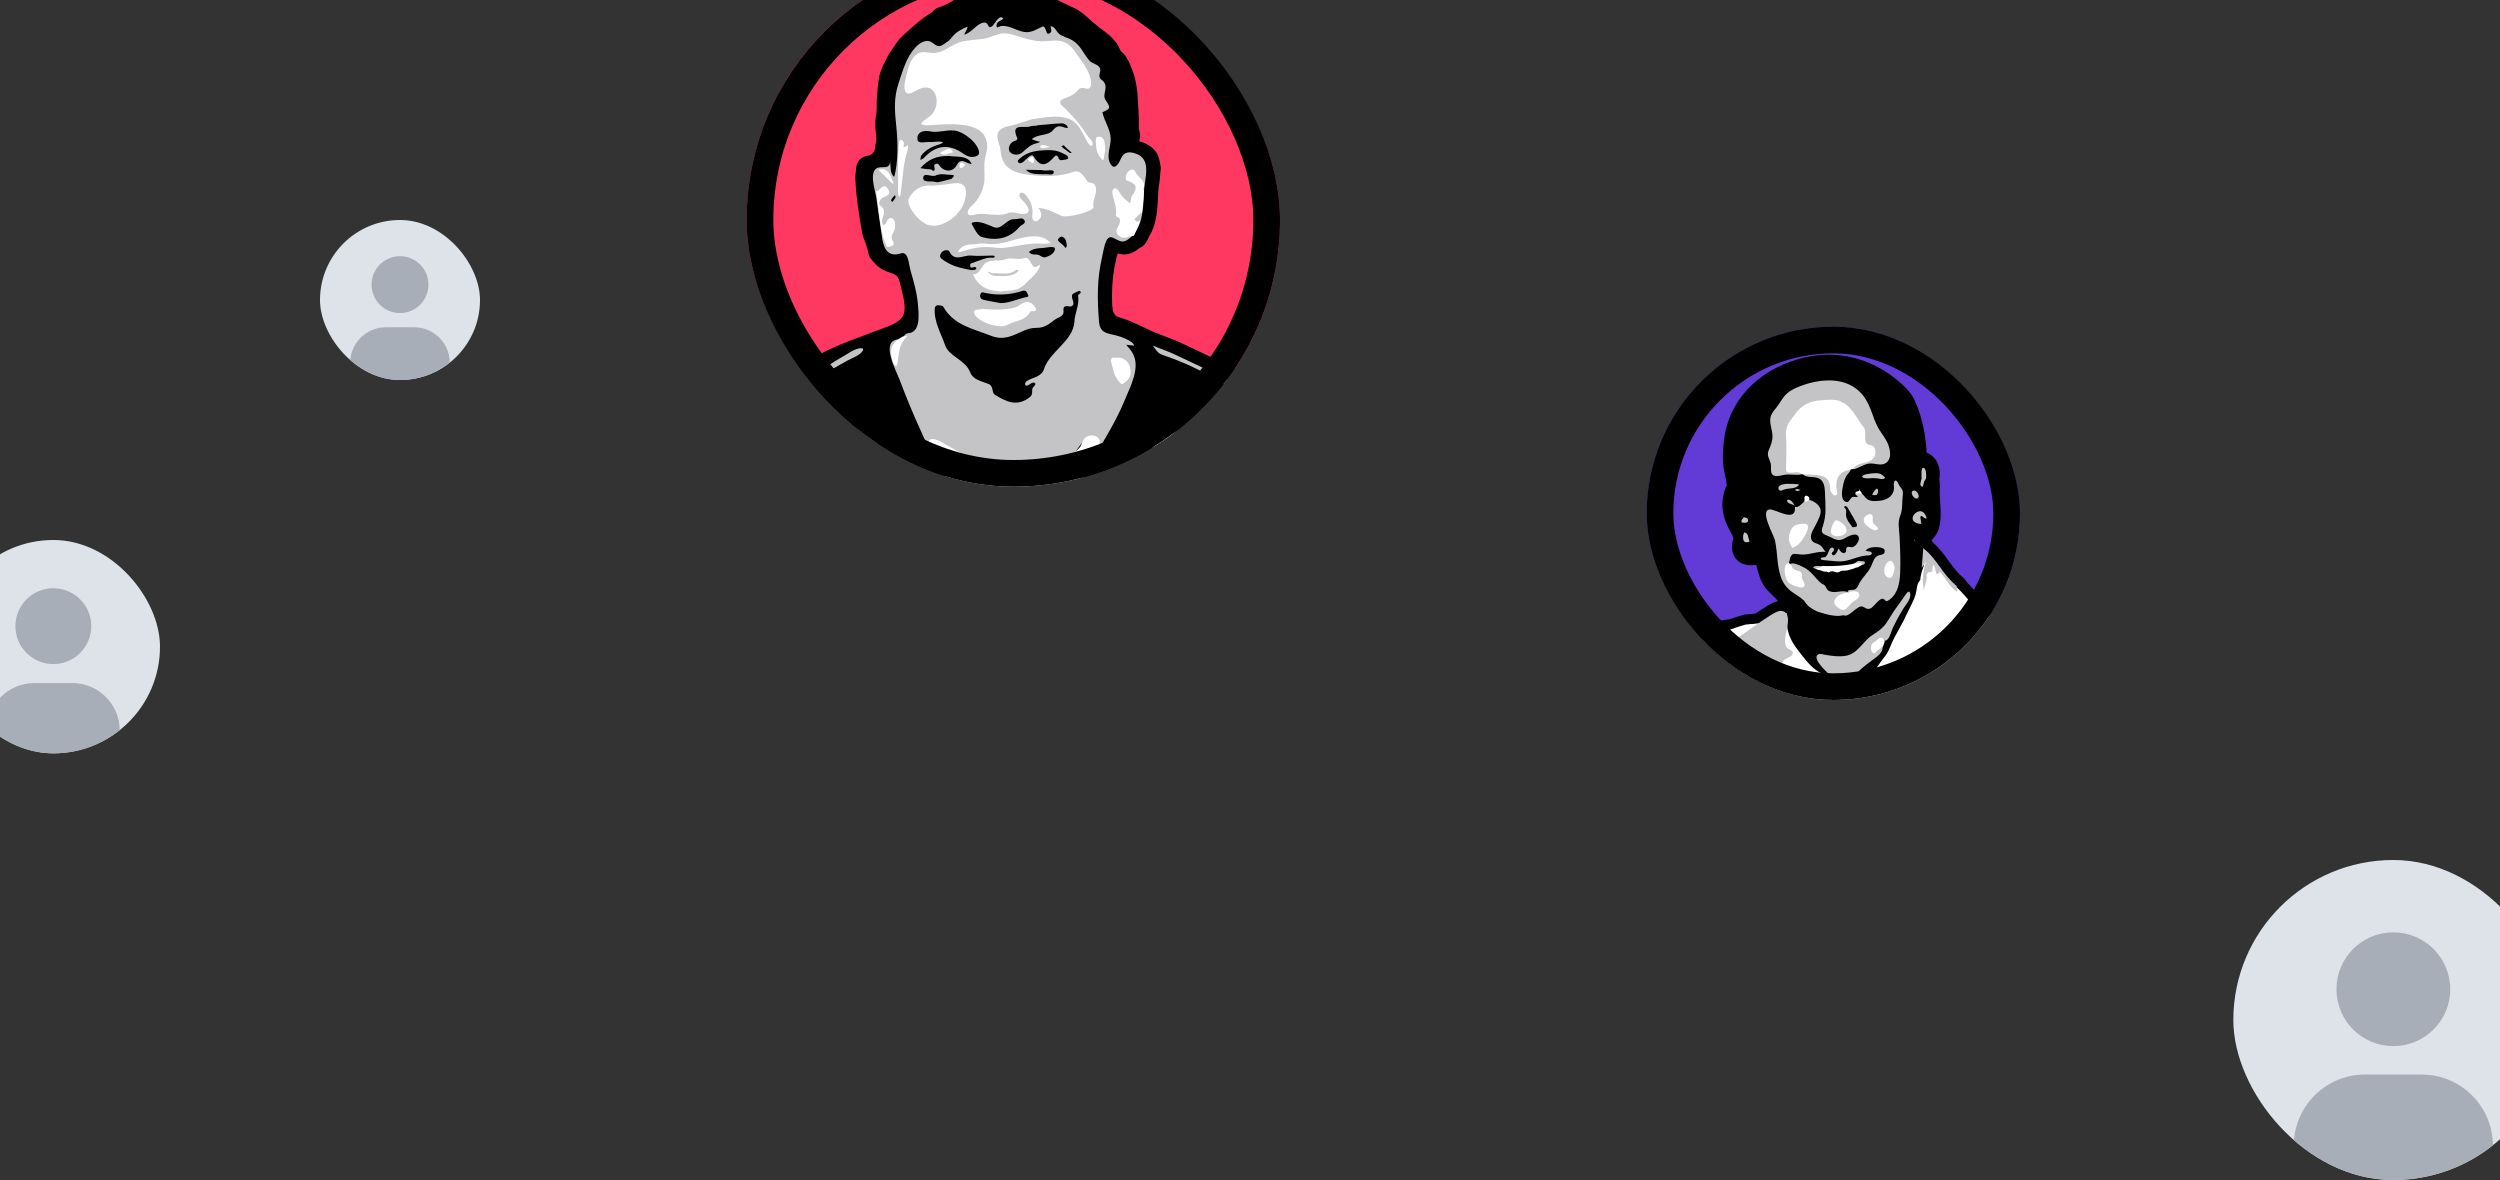 <svg width="375" height="177" viewBox="0 0 375 177" fill="none" xmlns="http://www.w3.org/2000/svg">
<rect x="0" y="0" width="375" height="177" fill="#333333" stroke="none"/>
<g clip-path="url(#clip0_6035_296170)">
<path d="M247 77C247 61.536 259.536 49 275 49C290.464 49 303 61.536 303 77C303 92.464 290.464 105 275 105C259.536 105 247 92.464 247 77Z" fill="#623AD6"/>
<path d="M283.992 115.64C281.548 115.62 279.093 115.427 276.718 115.238L276.468 115.218C273.146 114.956 270.406 114.637 267.845 114.216C266.642 114.019 265.444 113.789 264.252 113.527L264.187 113.512C261.466 112.802 258.821 111.826 256.289 110.6L256.183 110.543C254.692 109.656 253.282 108.641 251.968 107.508L251.884 107.431C250.484 106.028 249.172 104.529 247.903 103.081L247.867 103.039L247.723 102.877L247.612 102.747L247.421 101.008C247.625 100.637 247.812 100.308 247.999 100C248.207 99.644 248.433 99.3 248.677 98.968C249.686 97.555 251.097 96.479 252.727 95.88C252.988 95.705 253.225 95.548 253.462 95.403C253.626 95.303 253.796 95.204 253.972 95.106C255.328 93.329 258.826 92.943 259.473 92.884C260.162 92.632 260.851 92.41 261.528 92.225L261.73 92.183C262.113 92.134 262.498 92.099 262.884 92.078C263.029 92.058 263.181 92.039 263.344 92.022C263.858 91.665 264.38 91.322 264.912 90.992L264.966 90.96C265.368 90.71 265.985 90.329 266.7 90.176C266.46 89.877 266.196 89.597 265.91 89.341C265.686 89.126 265.456 88.906 265.228 88.659L265.057 88.435C265.079 88.472 265.106 88.508 265.134 88.541L265.097 88.503C265.049 88.454 264.981 88.387 264.909 88.303L264.872 88.258C264.145 87.335 263.855 86.298 263.6 85.374V85.358C263.575 85.27 263.551 85.166 263.523 85.052C263.504 84.975 263.476 84.862 263.446 84.749C263.209 84.776 262.969 84.79 262.73 84.792C262.36 84.796 261.992 84.745 261.637 84.642C261.313 84.549 261.012 84.391 260.75 84.179C260.489 83.967 260.273 83.705 260.114 83.408C259.736 82.698 259.686 81.802 259.974 80.885C260.055 80.623 259.776 80.123 259.506 79.636C259.412 79.466 259.315 79.29 259.222 79.106C258.193 77.078 258.077 75.044 258.877 73.059L259.025 72.841C258.971 72.326 258.883 71.813 258.764 71.307C258.725 71.122 258.683 70.93 258.642 70.729C258.311 69.085 258.436 67.421 258.602 66.009C259.288 60.207 263.492 55.653 269.849 53.83C271.284 53.416 272.77 53.204 274.263 53.2C277.569 53.2 280.807 54.266 283.632 56.283C284.186 56.678 284.716 57.105 285.219 57.562C285.944 58.225 286.683 58.977 287.161 59.995C287.954 61.684 288.484 63.548 288.782 65.696C288.831 66.047 288.873 66.412 288.912 66.782C288.966 67.129 288.988 67.478 288.979 67.828V67.888C289.358 68.033 289.704 68.255 289.994 68.541C290.284 68.826 290.512 69.168 290.663 69.546C290.828 69.945 290.927 70.369 290.956 70.8C290.981 71.15 290.965 71.5 290.908 71.847C290.916 72.021 290.93 72.208 290.945 72.403C290.957 72.547 290.967 72.692 290.977 72.836V73.061C290.934 73.794 290.95 74.529 291.023 75.259C291.112 76.47 291.211 77.844 290.83 79.285L290.779 79.447C290.616 79.871 290.39 80.268 290.108 80.623C289.991 80.77 289.865 80.908 289.729 81.036C289.825 81.161 289.913 81.292 289.99 81.429C290.95 82.27 291.662 83.25 292.351 84.2C293.041 85.15 293.668 85.999 294.477 86.645C294.689 86.814 294.856 87.032 294.966 87.28C295.088 87.403 295.203 87.521 295.313 87.636C295.819 88.157 296.298 88.703 296.749 89.272C296.881 89.436 297.011 89.603 297.129 89.77C298.028 90.623 299.247 91.032 300.435 91.347C300.678 91.411 300.944 91.477 301.294 91.559C301.547 91.613 301.806 91.672 302.063 91.732C303.264 91.756 304.438 92.103 305.46 92.736C307.929 93.636 310.005 94.808 311.799 96.315C312.025 96.477 312.242 96.638 312.452 96.796C312.692 96.983 312.923 97.171 313.139 97.356L313.227 97.439C313.478 97.691 313.731 97.962 313.98 98.245L314.068 100.149C313.78 100.545 313.49 100.94 313.198 101.334L312.918 101.712C311.474 103.672 309.979 105.688 308.346 107.571L308.25 107.672C307.331 108.546 306.343 109.345 305.295 110.06L305.165 110.137C302.794 111.453 300.146 112.55 296.832 113.589L296.776 113.606C292.628 114.749 288.368 115.431 284.071 115.639L283.992 115.64Z" fill="black"/>
<path d="M248.911 102.032C250.197 103.5 251.482 104.97 252.859 106.351C254.104 107.425 255.442 108.387 256.855 109.226C259.299 110.407 261.852 111.347 264.477 112.034C265.64 112.289 266.81 112.513 267.988 112.706C270.802 113.168 273.643 113.468 276.479 113.693C278.945 113.889 281.422 114.091 283.898 114.111C288.086 113.911 292.239 113.248 296.281 112.134C299.054 111.264 301.789 110.214 304.331 108.804C305.31 108.136 306.232 107.389 307.089 106.57C308.787 104.61 310.334 102.499 311.87 100.428L312.733 99.252C312.51 98.998 312.28 98.751 312.041 98.511C311.629 98.161 311.202 97.829 310.76 97.518C307.938 95.132 304.489 93.813 300.857 93.046C300.55 92.973 300.245 92.899 299.942 92.818C298.429 92.418 296.984 91.886 295.868 90.77C295.735 90.58 295.596 90.395 295.451 90.214C295.03 89.685 294.584 89.177 294.112 88.692C293.908 88.48 293.7 88.271 293.491 88.065C291.001 85.496 288.465 82.959 286.424 79.98C286.325 79.767 286.235 79.549 286.156 79.327C285.771 78.23 285.671 77.105 285.691 75.93C285.713 74.551 286.083 73.213 286.159 71.837C286.059 70.661 285.76 69.485 285.435 68.343C285.047 67.031 284.623 65.73 284.163 64.442C283.651 63.035 283.068 61.612 282.726 60.145C281.419 59.987 280.112 59.818 278.816 59.578C277.844 59.397 276.869 59.206 275.89 59.037L275.826 59.089L274.876 59.675C273.195 60.268 271.552 60.963 269.842 61.478C268.645 61.839 267.437 62.212 266.185 62.36C265.099 62.491 263.931 62.55 262.854 62.309L262.786 62.298C262.618 62.761 262.469 63.23 262.336 63.706C262.064 65.028 261.925 66.373 261.922 67.723C262.039 69.77 262.381 71.798 262.943 73.77C263.851 76.645 265.092 79.403 266.641 81.99C267.64 83.559 268.734 85.065 269.918 86.499C270.064 86.674 270.195 86.859 270.31 87.055C270.421 87.242 270.514 87.438 270.591 87.641C271.645 91.373 266.574 92.589 263.962 93.48C263.615 93.507 263.275 93.54 262.948 93.591C262.568 93.611 262.203 93.638 261.842 93.686C260.82 93.97 259.816 94.317 258.838 94.725C258.51 94.862 258.184 95.005 257.855 95.149C256.552 95.474 255.306 95.996 254.16 96.696C253.878 96.869 253.601 97.053 253.33 97.241C251.908 97.725 250.673 98.643 249.802 99.866C249.588 100.158 249.39 100.46 249.208 100.772C249.016 101.092 248.832 101.414 248.654 101.739L248.912 102.032H248.911Z" fill="white"/>
<path d="M289.281 71.716C289.336 71.451 289.354 71.179 289.337 70.909C289.319 70.642 289.259 70.38 289.158 70.132C289.067 69.885 288.909 69.669 288.701 69.507C288.493 69.345 288.244 69.245 287.982 69.218C287.604 69.058 287.303 68.857 287.356 68.253C287.337 67.828 287.375 67.363 287.297 66.991C287.263 66.626 287.221 66.262 287.167 65.9C286.916 64.086 286.463 62.311 285.676 60.635C285.311 59.858 284.715 59.254 284.087 58.675C283.63 58.26 283.149 57.871 282.647 57.512C278.942 54.871 274.527 54.034 270.152 55.29C264.896 56.797 260.657 60.586 259.996 66.185C259.831 67.586 259.735 69.029 260.017 70.424C260.226 71.459 260.443 72.237 260.455 73.307C260.374 73.425 260.279 73.531 260.173 73.625C259.51 75.268 259.666 76.843 260.463 78.414C260.927 79.329 261.639 80.271 261.31 81.337C261.087 82.046 261.14 82.936 261.962 83.182C262.558 83.359 263.213 83.213 263.818 83.163C264.614 83.099 264.803 84.398 264.955 84.946C265.187 85.775 265.42 86.625 265.963 87.312C266.064 87.411 266.159 87.518 266.245 87.631C267.089 88.546 268.218 89.264 268.398 90.656C268.497 90.758 268.591 90.865 268.678 90.978L268.173 91.667C268.006 91.863 268.016 92.102 268.004 92.339C267.948 93.498 268.09 94.691 268.577 95.747C269.012 96.695 269.677 97.511 270.314 98.328C271.126 99.364 272 100.428 273.22 100.995C273.706 101.221 274.24 101.299 274.679 101.622C275.309 102.088 275.913 102.72 276.256 103.431C276.486 103.911 276.661 104.75 277.3 104.84C278.214 104.97 279.236 103.424 279.703 102.818C280.322 102.015 280.818 101.127 281.401 100.295C281.821 99.687 282.239 99.075 282.707 98.506C283.177 97.936 283.456 97.207 283.743 96.519C283.802 96.377 283.864 96.239 283.929 96.101C284.191 95.538 284.5 95.005 284.807 94.458C285.326 93.531 285.81 92.584 286.257 91.619C286.63 90.827 287.075 90.062 287.331 89.221C287.529 88.568 287.462 87.622 287.963 87.112C288.094 86.982 288.039 86.801 288.069 86.642C288.146 86.142 288.278 85.653 288.461 85.182C288.653 84.806 288.602 84.398 288.618 84.006C288.629 83.706 288.542 83.389 288.691 83.111C288.976 82.15 287.962 81.441 287.254 81.136C287.05 81.035 287.151 80.629 287.151 80.629C287.912 80.477 288.445 80.134 288.815 79.671C289.001 79.436 289.149 79.175 289.255 78.895C289.788 76.877 289.18 74.949 289.356 72.927C289.33 72.517 289.285 72.117 289.28 71.716H289.281Z" fill="black"/>
<path d="M267.78 91.845C268.353 92.318 268.194 93.357 268.107 93.996C267.976 94.932 267.497 96.079 267.938 96.992C268.199 97.532 269.176 97.468 268.844 98.177C268.627 98.64 267.799 98.713 267.498 99.135C267.25 99.482 267.279 99.926 267.077 100.284C267.043 100.345 266.487 101.022 266.443 100.848C266.405 100.753 266.377 100.653 266.362 100.551C266.387 101.074 266.21 103.082 265.397 103.041C264.908 103.017 264.635 102.083 264.504 101.734C264.038 100.429 263.718 99.076 263.549 97.7C262.653 97.76 262.574 99.067 262.444 99.736C262.233 100.89 262.084 102.068 261.707 103.183C261.329 104.298 260.642 105.342 260.424 106.528C260.308 107.166 260.462 108.348 259.662 108.571C259.662 108.571 259.866 105.654 259.889 105.344C259.987 103.958 260.11 102.555 260.747 101.292C261.008 100.777 261.97 99.294 260.992 98.931C260.181 98.629 260.062 99.809 259.556 100.107C258.623 100.662 259.224 99.149 259.556 98.788C259.977 98.332 260.553 97.949 260.846 97.394C260.087 97.133 259.137 97.254 258.528 97.802C258.203 98.094 257.638 98.909 258.339 99.108C258.069 99.032 256.832 100.388 256.641 100.623C255.595 100.128 257.046 98.271 257.144 97.559C257.226 96.968 257.442 96.042 256.681 96.168C256.186 96.251 255.841 96.916 255.384 97.103C255.351 96.792 255.135 96.665 254.841 96.768C254.668 95.144 258.412 94.481 259.536 94.391C259.322 94.811 258.403 95.642 258.668 96.165C258.999 96.818 260.071 96.023 260.436 95.792C262.188 94.676 263.833 93.371 265.591 92.282C266.122 91.954 267.001 91.383 267.638 91.759C267.688 91.784 267.736 91.812 267.78 91.845ZM288.259 85.18C288.334 84.198 288.412 83.215 288.489 82.233C290.51 83.766 291.447 86.261 293.428 87.829C293.533 87.911 293.504 88.163 293.537 88.336C293.642 88.473 293.668 88.608 293.526 88.737C292.38 87.962 291.818 86.713 290.979 85.732C290.757 86.124 290.499 86.227 290.406 85.901C290.275 85.496 290.303 85.043 290.003 84.711C289.947 84.84 289.906 84.977 289.882 85.114C289.84 85.861 289.847 85.827 289.316 85.815C289.206 85.815 288.97 86.191 288.997 86.36C289.116 87.114 288.637 87.724 288.588 88.667C288.327 87.192 288.357 85.962 288.894 84.271C288.476 84.868 288.368 85.024 288.259 85.18ZM292.039 108.458C292.833 107.161 293.092 105.679 293.925 104.42C294.394 103.709 294.521 102.782 294.918 102.012C295.382 101.11 296.009 100.294 296.494 99.399C296.794 98.846 296.982 98.223 297.179 97.623C297.247 97.412 297.247 97.197 297.509 97.129C297.049 99.688 295.714 101.964 294.702 104.307C294.076 105.744 293.396 107.162 292.784 108.607C292.739 108.713 292.49 108.777 292.336 108.774C292.252 108.777 292.167 108.606 292.039 108.458ZM301.134 99.982C301.253 98.792 301.978 97.915 302.639 96.997C303.144 96.297 303.577 95.549 304.067 94.839C304.275 94.54 303.212 94.39 304.076 94.106C302.777 93.854 301.555 93.618 300.332 93.379C301.855 93.085 303.362 93.236 304.65 94.082C305.084 94.366 304.989 95.373 304.673 95.824C303.795 97.078 302.498 98.01 301.809 99.436C301.694 99.674 301.371 99.811 301.146 99.992L301.134 99.982ZM300.33 101.821C300.106 102.851 299.604 103.756 299.11 104.678C298.616 105.601 298.285 106.578 297.868 107.527C297.791 107.648 297.696 107.756 297.587 107.848C297.558 107.747 297.482 107.634 297.506 107.549C297.797 106.454 297.93 105.27 298.456 104.299C298.938 103.415 299.211 102.264 300.317 101.809L300.33 101.821ZM288.906 77.789C288.817 77.803 288.645 77.705 288.464 77.548C287.752 76.937 288.197 78.364 288.212 78.593C287.7 78.575 287.014 78.391 286.906 77.906C286.797 77.419 287.265 76.859 287.8 76.711C288.362 76.557 288.689 76.982 288.871 77.372C289.007 77.652 288.996 77.775 288.906 77.789V77.789ZM288.86 71.862C288.806 71.964 288.729 72.031 288.642 72.204C288.511 72.466 288.556 72.799 288.358 73.022C287.795 72.838 288.175 72.184 288.236 71.809C288.281 71.529 288.057 70.047 288.538 70.177C288.951 70.29 288.941 71.292 288.923 71.599C288.921 71.69 288.9 71.78 288.86 71.862ZM277.555 70.487C277.555 70.759 277.082 71.164 276.974 71.356C276.742 71.778 276.576 72.232 276.483 72.704C276.345 73.365 276.004 74.779 276.773 75.224C277.229 75.485 277.382 75.093 277.591 74.791C277.917 74.323 278.32 74.704 278.725 74.454C278.522 74.324 278.086 74.186 278.464 73.909C278.746 73.706 279.191 73.956 279.397 74.15C279.737 74.474 279.887 74.846 280.357 75.025C280.802 75.194 281.295 75.178 281.76 75.135C282.614 75.054 283.509 74.787 283.922 73.959C284.141 73.519 284.101 73.142 284.072 72.677C284.055 72.402 284.168 71.868 284.52 72.18C284.725 72.362 284.764 72.662 284.927 72.876C285.274 73.334 285.512 73.606 285.422 74.221C285.277 75.235 285.439 76.364 285.039 77.327C284.616 78.347 284.882 79.475 284.936 80.553C285.023 82.341 285.106 84.203 285.02 86.013C284.952 87.443 284.672 89.042 283.438 89.942C283.308 90.039 283.125 90.174 282.947 90.148C282.719 90.117 282.686 89.887 282.49 89.824C281.878 89.644 281.082 91.122 280.479 91.301C279.988 91.448 279.792 91.127 279.372 90.986C278.509 90.694 277.051 93.198 276.297 92.042C275.953 91.519 276.94 91.027 277.219 90.7C277.55 90.308 278.442 89.875 278.604 89.393C278.832 88.718 277.442 88.992 277.112 88.716C277.323 88.37 277.834 88.548 278.158 88.436C278.593 88.286 278.708 87.839 278.91 87.472C279.394 86.592 280.189 85.918 280.634 85.016C280.973 84.328 281.077 83.448 281.941 83.264C282.299 83.189 282.691 83.174 282.711 82.684C282.728 82.292 282.371 82.194 282.047 82.13C281.406 82 280.237 82.006 279.826 82.627C280.04 82.701 280.898 82.644 280.756 83.08C280.668 83.353 280.103 83.314 279.884 83.335C278.546 83.458 277.342 84.215 275.988 84.213C275.246 84.213 274.497 84.095 273.758 84.039C273.522 84.021 272.801 83.956 273.234 83.659C273.372 83.563 273.603 83.641 273.758 83.566C273.926 83.461 274.057 83.306 274.133 83.123C274.264 82.876 274.416 82.194 274.76 82.143C275.059 82.1 275.16 82.411 275.062 82.618C274.984 82.78 274.621 82.904 274.827 83.174C275.219 83.689 275.703 82.458 275.806 82.26C275.925 82.599 276.477 83.267 276.835 82.833C276.999 82.633 276.835 82.29 277.03 82.113C277.263 81.903 277.651 82.145 277.914 82.071C278.356 81.951 278.96 81.103 278.829 80.634C278.568 79.739 277.289 80.407 276.83 80.682C275.905 81.242 275.393 80.999 274.5 80.533C273.819 80.175 273.007 80.165 273.343 79.166C273.659 78.29 273.822 77.366 273.822 76.434C273.822 75.535 273.783 74.636 273.738 73.738C273.7 72.954 273.569 72.062 272.748 71.726C272.033 71.432 271.064 71.726 270.457 71.175C271.229 70.367 273.593 71.07 274.246 71.76C274.8 72.348 274.435 73.023 274.769 73.65C275.102 74.278 275.34 73.684 275.357 73.29C275.378 72.778 275.253 72.264 275.283 71.755C275.321 71.047 275.959 70.956 276.477 70.64C276.689 70.509 277.384 70.009 277.536 70.396C277.549 70.424 277.556 70.456 277.555 70.487V70.487Z" fill="#C4C3C6"/>
<path d="M270.354 71.054C270.223 71.143 270.071 71.197 269.913 71.211C269.29 71.258 268.656 71.148 268.03 71.175C267.478 71.2 266.594 71.567 266.06 71.332C265.421 71.052 265.762 70.035 265.602 69.503C265.393 68.795 264.988 68.308 265.298 67.56C265.592 66.846 265.872 66.253 265.87 65.459C265.87 64.636 265.534 63.861 265.529 63.046C265.524 62.231 265.993 61.704 266.476 61.112C266.933 60.551 267.251 59.889 267.722 59.34C268.213 58.769 268.873 58.414 269.551 58.121C272.453 56.883 276.376 56.344 278.89 58.696C279.987 59.725 280.491 61.076 280.989 62.458C281.22 63.155 281.523 63.825 281.894 64.457C282.264 65.052 282.7 65.606 283.026 66.228C283.475 67.09 283.875 68.605 283.001 69.364C282.434 69.854 281.667 69.634 281.005 69.545C280.185 69.436 279.634 69.722 278.914 70.068C278.703 70.169 277.87 70.59 277.657 70.261C277.346 69.766 278.486 69.447 278.749 69.384C279.454 69.213 280.839 68.941 280.919 68.024C280.972 67.4 280.395 67.147 279.972 66.848C279.276 66.367 279.565 65.811 279.431 65.098C279.275 64.429 279.016 63.788 278.664 63.199C278.302 62.585 277.606 62.355 277.214 61.752C276.431 60.553 275.505 60.134 274.079 60.142C272.725 60.15 271.404 60.452 270.354 61.351C267.856 63.491 268.003 66.75 268.308 69.764C268.359 70.287 268.507 70.752 269.115 70.747C269.464 70.747 269.878 70.519 270.226 70.646C270.573 70.773 270.523 70.931 270.354 71.054ZM271.328 74.986C272.007 75.058 272.855 75.73 273.038 76.279C273.3 77.051 272.704 78.016 272.385 78.683C272.066 79.349 271.326 80.32 271.779 81.058C272.051 81.504 272.544 81.469 272.936 81.722C273.35 81.993 273.515 82.43 273.849 82.781C272.65 82.675 271.612 83.164 270.446 83.188C269.354 83.21 268.722 82.623 268.453 83.982C268.28 84.848 267.834 86.181 268.386 86.996C268.8 87.608 269.741 87.674 270.363 87.989C270.763 87.587 270.249 87.557 270.19 87.214C270.122 86.822 270.371 86.477 270.158 86.122C269.819 85.556 268.71 85.783 268.507 85.06C268.146 83.772 270.662 85.105 271.071 85.403C271.724 85.874 272.193 86.521 272.743 87.083C272.925 87.271 273.122 87.445 273.33 87.605C273.873 87.719 273.873 88.226 274.177 88.53C274.988 89.139 276.006 88.53 276.921 88.734C277.146 88.833 277.352 88.97 277.53 89.139C277.023 89.444 276.109 89.139 276.109 89.951C276.109 90.866 277.939 91.27 277.53 91.676C276.414 92.892 274.285 92.284 272.656 91.749C272.126 91.531 271.635 91.229 271.202 90.854C270.965 90.619 270.758 90.355 270.586 90.069C270.402 89.906 270.21 89.751 270.001 89.598C269.779 89.436 269.552 89.283 269.32 89.138C268.459 88.604 267.773 87.989 267.342 87.055C266.472 85.172 266.689 82.975 266.227 80.991C266.053 80.236 263.954 76.64 265.418 76.417C266.261 76.286 269.494 78.55 269.237 76.002C269.93 76.294 270.471 75.117 271.039 74.995C271.135 74.977 271.232 74.974 271.328 74.986ZM282.433 96.951C282.369 97.683 282.041 98.115 281.482 98.548C280.554 99.261 279.335 100.045 278.589 100.95C278.276 101.328 278.147 101.79 277.909 102.21C277.322 103.246 276.517 103.102 275.732 102.361C275.29 101.944 271.532 98.951 272.698 98.179C272.991 97.983 273.55 98.19 273.861 98.238C274.858 98.394 275.91 98.553 276.912 98.361C278.718 98.016 279.416 96.187 280.861 95.259C281.645 94.757 282.322 94.32 282.877 93.553C283.432 92.788 283.866 91.92 284.444 91.16C284.919 90.54 285.342 89.906 285.789 89.27C286.034 88.921 286.415 88.4 286.538 89.067C286.685 89.85 285.815 90.756 285.446 91.373C284.891 92.28 284.383 93.216 283.925 94.177C283.674 94.714 283.559 95.426 283.168 95.876C282.725 96.391 282.073 95.895 281.456 96.313C281.202 96.486 280.496 97.429 281.029 97.654C281.302 97.769 281.813 97.205 282.028 97.094C282.148 97.01 282.286 96.957 282.431 96.939L282.433 96.951Z" fill="#C4C3C6"/>
<path d="M275.681 85.854C275.605 85.868 275.527 85.865 275.453 85.845C275.145 85.769 274.893 85.625 274.571 85.725C274.482 85.752 274.388 85.855 274.302 85.865C274.215 85.876 274.121 85.779 274.04 85.753C273.902 85.735 273.763 85.729 273.624 85.736C273.4 85.711 273.207 85.579 272.99 85.526C272.817 85.501 272.648 85.458 272.485 85.395C272.355 85.333 272.284 85.21 272.423 85.108C272.561 85.005 272.732 85.042 272.872 85.014C273.05 84.957 273.233 84.918 273.418 84.896C273.63 84.896 273.842 84.916 274.053 84.916C274.369 84.916 274.685 84.916 275.002 84.904C275.64 84.891 276.278 84.843 276.911 84.76C277.204 84.72 277.494 84.667 277.785 84.614C278.043 84.549 278.296 84.468 278.544 84.37C278.72 84.314 279.711 84.347 279.314 84.728C279.231 84.79 279.139 84.841 279.042 84.879C278.936 84.936 278.843 85.01 278.74 85.071C278.61 85.142 278.527 85.106 278.402 85.142C278.278 85.177 278.155 85.257 278.026 85.296C277.544 85.436 277.043 85.634 276.533 85.605C276.34 85.585 276.146 85.63 275.983 85.735C275.89 85.792 275.788 85.832 275.681 85.854ZM282.469 96.936C282.229 97.111 281.981 97.279 281.75 97.46C281.469 97.685 281.185 98.31 280.835 97.828C280.484 97.345 280.634 96.489 281.181 96.291C281.562 96.152 282.213 94.937 282.707 96.249L282.469 96.936Z" fill="white"/>
<path d="M282.725 71.726C282.443 71.969 281.941 71.809 281.615 71.754C281.209 71.704 280.799 71.702 280.393 71.748C280.216 71.758 279.32 71.797 279.335 71.471C279.352 71.111 280.834 71.001 281.101 70.986C281.435 70.95 281.772 70.987 282.091 71.092C282.171 71.124 282.884 71.583 282.725 71.726ZM267.251 73.575C267.035 73.631 266.84 73.608 266.772 73.314C266.642 72.736 267.556 72.627 267.935 72.572C268.088 72.55 269.908 72.585 269.848 72.69C269.456 73.366 268.411 73.199 267.764 73.388C267.62 73.428 267.428 73.528 267.251 73.575ZM261.464 80.537C261.48 80.187 261.595 79.856 261.681 79.869C262.267 79.957 262.204 80.641 262.382 81.072C262.504 81.352 262.169 81.316 261.98 81.333C261.557 81.369 261.446 80.939 261.464 80.537ZM287.789 74.277C287.85 74.544 287.776 74.787 287.46 74.777C286.87 74.756 286.361 73.47 287.223 73.601C287.475 73.645 287.714 73.977 287.789 74.277ZM281.706 73.683V73.691C281.706 73.873 281.645 74.118 281.489 74.232C281.399 74.3 280.782 74.314 280.845 74.155C280.986 73.792 281.704 72.748 281.706 73.683ZM261.706 78.409C261.499 78.372 261.146 78.492 261.217 78.11C261.262 77.967 261.345 77.838 261.457 77.737C261.615 77.56 261.587 77.584 261.771 77.628C262.033 77.69 262.25 77.808 262.211 78.104C262.171 78.401 261.953 78.394 261.705 78.409H261.706ZM269.202 75.945C269.113 75.582 268.192 75.633 268.089 75.212C268.004 74.868 268.351 74.915 268.553 75.042C268.869 75.257 269.099 75.576 269.202 75.945Z" fill="#C4C3C6"/>
<path d="M271.327 75.046C271.158 75.218 270.787 75.225 270.565 75.228C270.818 75.078 270.583 74.718 270.695 74.504C270.879 74.162 271.376 74.465 271.411 74.765C271.42 74.815 271.417 74.867 271.403 74.915C271.388 74.964 271.362 75.009 271.327 75.046Z" fill="white"/>
<path d="M279.352 84.685C279.272 84.643 279.241 84.52 279.142 84.475C279.062 84.446 278.977 84.436 278.893 84.447C278.717 84.461 278.49 84.559 278.324 84.463C278.241 84.417 278.648 84.159 278.697 84.147C278.933 84.1 279.168 84.201 279.403 84.188C279.574 84.179 279.77 84.222 279.739 84.45C279.719 84.595 279.505 84.764 279.352 84.685ZM273.072 84.906C273.095 85.463 272.49 85.013 272.372 85.346C271.966 85.192 271.792 85.029 272.381 84.914C272.61 84.889 272.842 84.887 273.072 84.906H273.072Z" fill="#C4C3C6"/>
<path d="M279.328 74.031L278.314 74.046C278.274 73.642 278.667 73.773 278.837 73.625C278.849 73.611 278.863 73.6 278.88 73.592C278.896 73.584 278.915 73.581 278.933 73.582C278.951 73.583 278.969 73.589 278.984 73.599C279 73.608 279.012 73.621 279.022 73.637L279.328 74.031Z" fill="white"/>
<path d="M269.649 73.652C269.572 73.656 269.496 73.641 269.426 73.61C269.356 73.578 269.294 73.53 269.247 73.469C269.369 73.377 269.521 73.334 269.673 73.35C269.754 73.362 270.003 73.517 270.077 73.46C269.956 73.566 269.808 73.632 269.649 73.652ZM279.019 73.636L278.835 73.625L278.911 73.363L279.019 73.636V73.636Z" fill="#C4C3C6"/>
<path d="M270.283 71.155C269.76 70.582 269.08 70.954 268.478 70.893C268.066 70.851 267.9 70.795 267.908 70.353C267.935 68.654 268.019 66.941 267.89 65.238C267.778 63.777 268.667 62.959 269.45 61.89C270.326 60.692 271.608 60.136 273.101 60.048C274.052 59.992 275.144 59.825 276.051 60.197C277.836 60.927 278.461 62.75 279.564 64.109C280.17 64.858 279.172 66.647 280.557 66.763C281.269 66.823 281.424 67.721 281.256 68.274C281.023 69.037 280.163 69.369 279.416 69.475C278.946 69.541 278.542 69.781 278.17 70.064C278.013 70.209 277.837 70.333 277.647 70.431C277.43 70.521 277.185 70.521 276.962 70.589C275.655 70.981 275.301 72.151 275.493 73.405C275.539 73.699 275.773 74.275 275.224 74.309C274.998 74.324 274.512 73.742 274.521 73.444C274.601 71.15 272.9 71.268 271.332 71.182C270.987 71.16 270.637 71.163 270.283 71.155ZM276.278 91.478C276.044 91.405 275.831 91.277 275.658 91.105C275.338 90.819 274.977 90.537 275.173 90.083C275.531 89.255 276.184 89.113 276.972 88.907C277.43 88.785 278.53 88.424 278.826 89.012C279.218 89.796 277.979 90.126 277.616 90.561C277.142 91.121 276.803 91.608 276.278 91.478ZM275.719 80.438C275.106 80.459 274.521 80.195 274.641 79.555C274.714 79.165 274.846 78.787 275.033 78.436C275.262 78.018 275.378 77.947 275.805 78.163C276.367 78.448 277.192 79.084 276.925 79.816C276.785 80.195 276.243 80.421 275.719 80.438ZM284.19 85.183C284.183 85.477 284.003 86.192 283.856 86.413C283.628 86.755 283.295 86.739 282.997 86.503C282.595 86.18 282.59 85.627 282.691 85.161C282.774 84.783 283.094 84.208 283.523 84.127C283.888 84.059 284.175 84.781 284.19 85.141V85.183ZM280.915 77.608C280.915 78.116 280.798 78.361 281.21 78.722C281.435 78.921 282.046 79.322 281.471 79.513C281.11 79.633 280.548 79.24 280.263 79.048C279.84 78.761 279.371 78.234 279.631 77.685C279.771 77.389 280.307 77.007 280.65 77.147C280.865 77.235 280.912 77.408 280.915 77.608Z" fill="white"/>
<path d="M277.868 79.074C277.566 78.618 277.057 78.142 276.917 77.402C276.838 76.984 277.116 76.487 276.656 76.145C276.628 76.124 276.693 75.976 276.715 75.884C276.832 75.927 276.986 75.939 277.061 76.022C277.171 76.173 277.267 76.335 277.347 76.504C277.719 77.15 278.115 77.784 278.454 78.447C278.615 78.781 278.653 79.145 277.868 79.073V79.074Z" fill="black"/>
<path d="M270.393 78.552C270.701 78.537 270.988 78.58 271.118 78.745C271.393 79.097 271.035 79.717 270.878 80.052C270.46 80.921 269.805 81.881 268.836 82.183C268.507 81.553 268.19 81.026 268.371 80.299C268.527 79.683 268.763 78.972 269.416 78.743C269.732 78.638 270.06 78.574 270.393 78.552ZM268.454 84.524C268.671 84.666 268.763 85.04 268.923 85.224C269.249 85.605 269.82 85.536 270.169 85.878C270.43 86.139 270.243 86.375 270.289 86.694C270.344 87.067 271.015 87.693 270.513 88.052C270.152 88.312 268.945 87.803 268.597 87.603C267.912 87.211 267.694 86.222 267.705 85.484C267.705 85.162 267.765 84.582 268.149 84.479C268.2 84.463 268.254 84.459 268.306 84.467C268.359 84.475 268.409 84.494 268.453 84.524H268.454Z" fill="white"/>
</g>
<rect x="249" y="51" width="52" height="52" rx="26" stroke="black" stroke-width="4"/>
<g clip-path="url(#clip1_6035_296170)">
<path d="M112 33C112 10.908 129.908 -7 152 -7C174.092 -7 192 10.908 192 33C192 55.092 174.092 73 152 73C129.908 73 112 55.092 112 33Z" fill="#FF3861"/>
<path d="M182.519 75.65C182.035 75.518 181.56 75.233 181.084 75.327C178.138 75.707 175.382 76.278 172.436 76.087H161.039C160.913 76.073 160.785 76.073 160.659 76.087H120.734C120.369 76.087 120.012 75.982 119.705 75.785C118.291 74.88 116.945 73.874 115.678 72.774C115.642 72.744 115.609 72.713 115.577 72.679C114.596 71.696 113.702 70.63 112.903 69.494C112.861 69.433 112.822 69.37 112.787 69.304C112.639 69.029 112.499 68.749 112.366 68.466L112.337 68.4L112.284 68.286C112.107 67.901 111.955 67.539 111.821 67.183C111.789 67.096 111.763 67.007 111.744 66.916C111.668 66.557 111.604 66.195 111.554 65.832C111.457 65.454 111.399 65.068 111.382 64.679C111.344 63.626 111.645 62.59 112.237 61.721C112.34 61.466 112.443 61.226 112.549 60.993C112.584 60.919 112.623 60.847 112.665 60.778C113.153 59.999 113.694 59.254 114.286 58.55C114.326 58.504 114.368 58.459 114.413 58.417C114.655 58.179 114.918 57.934 115.215 57.666C115.333 57.56 115.463 57.468 115.604 57.395L115.688 57.349L115.768 57.307L115.8 57.289C116.871 56.713 117.922 56.1 118.952 55.454C119.101 55.361 119.263 55.289 119.433 55.241C119.485 55.226 119.536 55.206 119.584 55.181C120.12 54.884 120.637 54.554 121.131 54.192C121.331 54.052 121.529 53.913 121.732 53.776C121.78 53.741 121.829 53.709 121.88 53.681C121.944 53.644 122.011 53.609 122.076 53.576L122.139 53.542C122.265 53.477 122.391 53.41 122.52 53.346C122.749 53.23 122.981 53.119 123.211 53.005C123.4 52.91 123.598 52.816 123.788 52.721L124.016 52.609L124.066 52.585L124.102 52.567L124.215 52.513L124.309 52.468L124.466 52.393L124.54 52.359C125.086 52.102 125.637 51.856 126.193 51.622C127.114 51.235 128.045 50.893 128.949 50.561C129.672 50.3 130.391 50.027 131.106 49.744C131.485 49.59 131.875 49.45 132.246 49.315C133.568 48.839 134.709 48.423 135.324 47.567C136.038 46.577 135.577 44.765 135.172 43.167C135.102 42.896 135.034 42.625 134.969 42.353C134.812 41.687 134.589 41.454 134.399 41.317C134.382 41.304 134.364 41.293 134.346 41.282C134.307 41.257 134.269 41.233 134.234 41.206C134.148 41.145 134.055 41.095 133.956 41.059L133.646 40.946C133.278 40.814 132.897 40.677 132.505 40.504C132.4 40.458 132.299 40.403 132.203 40.339C131.985 40.191 131.774 40.033 131.572 39.864C131.52 39.822 131.471 39.776 131.424 39.727C131.16 39.453 130.898 39.157 130.649 38.843C130.457 38.601 130.326 38.315 130.269 38.011C130.102 37.13 129.774 36.261 129.473 35.528C129.426 35.413 129.391 35.294 129.367 35.172C129.222 34.407 129.091 33.641 128.975 32.872L128.859 32.142C128.575 30.375 128.387 28.593 128.295 26.805V26.763C128.283 26.645 128.283 26.525 128.295 26.406L128.318 26.179C128.358 25.798 128.4 25.4 128.455 25C128.511 24.585 128.703 24.2 129 23.905C129.298 23.61 129.684 23.422 130.1 23.369C130.351 23.347 130.588 23.253 130.785 23.098C131.035 22.894 131.242 22.5 131.256 22.297V22.202C131.256 22.013 131.283 21.823 131.339 21.642C131.42 21.37 131.458 21.087 131.453 20.804C131.453 20.519 131.414 20.215 131.377 19.888C131.349 19.636 131.321 19.378 131.301 19.102C131.301 19.052 131.296 19 131.296 18.948C131.296 18.759 131.301 18.568 131.304 18.383L131.311 18.009C131.311 17.884 131.325 17.761 131.351 17.639C131.434 17.275 131.482 16.903 131.496 16.53C131.502 16.334 131.502 16.131 131.503 15.916C131.503 15.555 131.503 15.183 131.529 14.79C131.594 13.757 131.683 12.554 131.919 11.352C131.931 11.293 131.945 11.235 131.962 11.177C132.164 10.502 132.428 9.847 132.749 9.22L132.818 9.096L132.923 8.906C133.013 8.752 133.093 8.594 133.163 8.431C133.222 8.292 133.297 8.159 133.386 8.037C133.505 7.875 133.632 7.7 133.741 7.532L133.883 7.313C134.206 6.789 134.561 6.286 134.946 5.806C134.988 5.754 135.036 5.704 135.084 5.657C135.578 5.174 136.087 4.736 136.579 4.311C136.775 4.142 136.972 3.973 137.165 3.801C137.241 3.736 137.315 3.669 137.388 3.603C137.739 3.278 138.109 2.975 138.497 2.695C138.747 2.52 138.992 2.362 139.229 2.211C139.44 2.076 139.637 1.949 139.82 1.822C139.843 1.8 139.864 1.776 139.883 1.751C140.109 1.458 140.417 1.238 140.767 1.117C141.075 1.012 141.304 0.927 141.511 0.847C142.416 0.489 143.283 -0.103 144.201 -0.729L144.599 -0.999C144.673 -1.048 144.748 -1.093 144.827 -1.132C145.093 -1.26 145.364 -1.376 145.641 -1.476C145.708 -1.5 145.776 -1.521 145.845 -1.537C146.923 -1.793 148.023 -1.948 149.129 -2H149.24C150.219 -1.993 151.193 -1.919 152.098 -1.842C152.337 -1.821 152.582 -1.806 152.842 -1.789C153.526 -1.756 154.207 -1.685 154.884 -1.577C154.96 -1.563 155.035 -1.545 155.107 -1.523C156.3 -1.159 157.346 -0.639 158.494 -0.047C159.009 0.219 159.539 0.463 160.098 0.721C160.534 0.921 160.982 1.128 161.428 1.348C161.482 1.375 161.534 1.403 161.584 1.433C162.099 1.752 162.582 2.117 163.028 2.527L163.043 2.54C163.614 3.083 164.215 3.594 164.842 4.071C165.399 4.484 165.993 4.934 166.56 5.426C166.599 5.46 166.636 5.496 166.673 5.534C166.983 5.849 167.273 6.186 167.538 6.542C167.604 6.632 167.663 6.727 167.713 6.826L167.824 7.044C167.889 7.177 167.949 7.312 168.002 7.449C168.071 7.605 168.179 7.74 168.316 7.841C168.411 7.916 168.498 7.999 168.577 8.092L168.774 8.323C168.885 8.46 168.977 8.611 169.047 8.772C169.077 8.837 169.113 8.899 169.156 8.956C169.239 9.068 169.308 9.189 169.365 9.317C169.649 9.957 169.9 10.612 170.116 11.279C170.126 11.314 170.137 11.347 170.145 11.382C170.457 12.53 170.635 13.71 170.676 14.899V14.915C170.687 15.262 170.707 15.606 170.728 15.972V16.019C170.753 16.136 170.765 16.255 170.767 16.375L170.773 16.602C170.783 16.987 170.806 17.377 170.833 17.79L170.852 18.092C170.857 18.192 170.855 18.293 170.845 18.394V18.43C170.8 18.91 170.836 19.395 170.951 19.863C171.043 20.206 171.038 20.568 170.935 20.908C170.909 20.995 170.893 21.083 170.883 21.172C171.137 21.244 171.386 21.334 171.628 21.44C171.689 21.461 171.751 21.487 171.811 21.516C172.374 21.783 172.876 22.163 173.286 22.634L173.314 22.665C173.446 22.818 173.554 22.992 173.632 23.178L173.649 23.22C173.902 23.833 174.002 24.42 174.092 24.936V24.95C174.131 25.175 174.127 25.406 174.084 25.632L174.063 25.748C174.037 26.381 173.974 27.012 173.874 27.637C173.811 28.068 173.751 28.477 173.735 28.803L173.713 29.324C173.648 30.826 173.576 32.527 173 34.164C172.835 34.613 172.627 35.044 172.378 35.453C172.283 35.663 172.188 35.868 172.087 36.064C172.063 36.115 172.036 36.164 172.006 36.213C171.95 36.304 171.891 36.395 171.831 36.484C171.611 36.808 171.297 37.056 170.932 37.195C170.588 37.489 170.205 37.732 169.792 37.917C169.423 38.08 169.024 38.164 168.622 38.164C168.299 38.163 167.979 38.111 167.672 38.013C167.64 38.12 167.608 38.23 167.568 38.343C167.537 38.438 167.505 38.526 167.48 38.606C167.458 38.724 167.433 38.845 167.406 38.967C167.396 39.059 167.377 39.151 167.354 39.239C167.34 39.286 167.329 39.334 167.318 39.379L167.299 39.454C166.878 41.415 166.734 43.422 166.836 45.918C166.878 46.076 166.902 46.24 166.904 46.404C166.901 46.532 166.927 46.658 166.98 46.775C167.206 47.228 167.485 47.469 167.584 47.496C169.034 47.9 170.34 48.521 171.594 49.121C171.902 49.268 172.222 49.421 172.532 49.564C172.904 49.737 173.324 49.912 173.854 50.12L174.76 50.467C175.076 50.586 175.392 50.705 175.705 50.827L175.823 50.874L176.203 51.026L176.361 51.09L176.732 51.248L176.887 51.316C177.077 51.4 177.249 51.477 177.407 51.552L178.167 51.913L179.214 52.407C181.715 53.584 184.3 54.802 186.803 56.114L186.862 56.145C188.069 56.841 189.243 57.591 190.381 58.394C192.104 59.834 194.101 61.259 194.942 63.452C195.024 63.738 195.076 64.031 195.098 64.328C195.116 64.55 195.123 64.775 195.12 65C195.118 65.226 195.104 65.451 195.078 65.676C194.175 67.535 193.217 69.798 191.876 71.608C191.673 71.87 191.458 72.121 191.229 72.361C189.107 74.346 186.202 74.927 183.451 75.474L182.515 75.65H182.52H182.519Z" fill="black"/>
<path d="M189.463 62.237C188.894 61.481 188.294 60.759 187.458 60.275C187.374 60.227 187.33 60.13 187.252 60.086C186.81 59.8 186.539 59.307 186.056 59.091C185.606 58.891 185.335 58.479 184.916 58.236C184.636 58.073 184.409 57.789 184.06 57.702C183.42 57.482 183.431 56.737 182.54 56.674C181.72 56.657 181.494 55.841 180.847 55.828C180.103 55.846 180.356 54.923 179.376 54.798C177.929 54.501 176.66 53.788 175.289 53.272C175.036 53.188 174.798 53.061 174.529 53.043C174.441 53.041 174.355 53.02 174.277 52.979C174.199 52.939 174.132 52.882 174.079 52.812C173.879 52.566 173.664 52.333 173.437 52.112C173.41 52.083 173.369 52.052 173.342 52.017C172.73 51.787 172.126 51.537 171.53 51.268C169.998 50.56 168.5 49.76 166.872 49.306C166.059 49.079 165.44 48.327 165.079 47.602C164.897 47.23 164.803 46.822 164.802 46.408C164.717 46.2 164.664 45.981 164.644 45.757C164.604 45.209 164.585 44.66 164.587 44.111C164.529 44.742 164.479 45.376 164.551 46.012C164.638 46.768 164.645 47.525 164.699 48.28C164.738 48.851 165.073 49.307 165.162 49.85C165.382 50.611 167.583 50.011 169.44 51.376C169.506 51.42 169.609 51.471 169.592 51.541C169.565 51.657 169.469 51.57 169.402 51.559C169.186 51.528 168.926 51.42 168.799 51.664C168.641 51.972 168.975 52.128 169.146 52.317C171.019 53.933 169.709 56.432 169.203 58.393C168.489 60.787 167.26 62.948 165.958 65.06C164.372 67.953 162.805 70.859 160.929 73.579C160.819 73.753 160.611 73.932 160.838 74.165H175.379C176.037 73.86 176.682 73.528 177.312 73.169C177.525 73.027 177.737 72.881 177.944 72.732C178.874 72.058 179.858 71.737 180.986 71.79C181.165 71.672 181.344 71.552 181.523 71.435C182.934 70.512 184.337 69.564 185.641 68.497C184.552 68.424 183.463 68.36 182.372 68.251C180.111 67.753 177.789 67.805 175.509 67.395C173.666 67.139 171.809 66.762 169.938 66.807C169.558 66.829 169.485 66.736 169.606 66.375C169.778 65.863 170.091 65.415 170.272 64.912C170.629 64.137 171.667 64.326 172.357 64.368C172.796 64.406 173.213 64.617 173.652 64.603C174.532 64.575 175.373 64.819 176.212 64.983C177.481 65.236 178.77 65.247 180.043 65.436C181.049 65.585 182.062 65.755 183.085 65.788C184.043 65.819 184.986 66.009 185.95 66.042C186.562 66.067 187.171 66.14 187.771 66.263L187.891 66.287C188.285 65.783 188.649 65.255 188.976 64.707C189.311 64.007 189.584 63.288 189.867 62.57C189.707 62.495 189.568 62.38 189.463 62.237ZM171.207 31.618C171.151 32.203 171.06 32.787 170.934 33.361C171.012 33.137 171.081 32.913 171.146 32.688C171.386 31.522 171.491 30.345 171.567 29.159C171.42 30.001 171.264 30.835 171.207 31.618ZM165.549 37.697C165.752 37.108 165.799 36.478 166.058 35.906C166.108 35.786 166.191 35.684 166.298 35.611C166.404 35.538 166.53 35.497 166.659 35.493C166.393 35.398 166.19 35.569 166.01 36.005C165.648 36.88 165.377 37.79 165.2 38.72C165.007 39.567 164.863 40.425 164.769 41.288C164.892 40.421 165.069 39.565 165.296 38.72C165.318 38.373 165.433 38.041 165.549 37.697ZM168.011 36.28L168.167 36.217C167.899 36.202 167.637 36.13 167.399 36.007C167.581 36.139 167.789 36.233 168.01 36.28H168.011ZM171.647 23.877L171.639 23.869C171.397 23.586 171.097 23.357 170.76 23.198C171.497 24.035 171.792 24.998 171.855 26.015C171.894 25.756 171.94 25.496 171.99 25.238C171.913 24.789 171.835 24.333 171.661 23.908C171.656 23.898 171.652 23.887 171.647 23.877ZM169.934 22.928C169.295 22.798 168.839 22.572 168.844 21.882C168.684 21.39 168.754 20.778 168.891 20.325C168.716 19.637 168.661 18.925 168.727 18.219V18.171C168.692 17.574 168.649 16.978 168.641 16.377L168.658 17.214C168.633 16.454 168.574 15.704 168.546 14.948V14.997C168.512 13.927 168.353 12.865 168.072 11.832C167.876 11.228 167.648 10.634 167.391 10.054C167.267 9.882 167.162 9.697 167.079 9.502C167.025 9.436 166.969 9.371 166.913 9.306C166.513 8.997 166.201 8.589 166.01 8.121C165.98 8.047 165.949 7.974 165.915 7.902C165.881 7.83 165.827 7.735 165.785 7.651C165.57 7.364 165.336 7.091 165.084 6.835C164.566 6.394 164.032 5.973 163.482 5.572C162.797 5.054 162.142 4.497 161.519 3.906C161.162 3.577 160.774 3.283 160.361 3.028C159.379 2.543 158.365 2.119 157.393 1.617C156.399 1.103 155.398 0.597 154.324 0.27C153.462 0.117 152.574 0.1 151.706 0.026C150.805 -0.059 149.901 -0.11 148.996 -0.125C148.006 -0.081 147.024 0.056 146.059 0.281C145.846 0.358 145.638 0.447 145.435 0.546C144.325 1.294 143.232 2.088 141.979 2.582C141.705 2.69 141.432 2.788 141.155 2.882C141.02 3.059 140.86 3.215 140.68 3.344C140.244 3.648 139.785 3.915 139.349 4.22C138.931 4.513 138.567 4.859 138.185 5.195C137.513 5.789 136.817 6.357 136.175 6.984C135.773 7.472 135.446 7.999 135.099 8.535C134.966 8.738 134.825 8.935 134.681 9.131C134.582 9.363 134.469 9.589 134.344 9.809L134.172 10.118C133.921 10.623 133.715 11.148 133.555 11.689C133.347 12.734 133.264 13.808 133.197 14.876C133.163 15.436 133.183 15.995 133.167 16.554C133.15 17.042 133.088 17.527 132.982 18.003C132.977 18.315 132.971 18.625 132.967 18.936C133.011 19.538 133.114 20.129 133.125 20.736C133.134 21.218 133.067 21.699 132.927 22.161C132.927 22.239 132.926 22.318 132.922 22.396C132.87 23.184 132.362 24.044 131.762 24.538C131.288 24.921 130.713 25.16 130.107 25.228C130.046 25.676 130.002 26.128 129.953 26.579C129.953 26.598 129.958 26.618 129.959 26.638C130.047 28.371 130.229 30.098 130.503 31.811C130.663 32.8 130.807 33.795 130.999 34.779C131.38 35.7 131.717 36.636 131.904 37.631C132.113 37.89 132.331 38.14 132.563 38.38C132.715 38.509 132.874 38.629 133.038 38.74C133.477 38.93 133.933 39.086 134.384 39.252C134.647 39.349 134.896 39.48 135.122 39.645C135.177 39.678 135.23 39.713 135.28 39.75C136.017 40.278 136.387 41.034 136.591 41.892C137.091 44.001 138.038 46.713 136.64 48.655C135.446 50.315 133.37 50.766 131.585 51.484C129.971 52.137 128.312 52.677 126.701 53.353C126.031 53.634 125.369 53.934 124.714 54.253C124.756 54.263 124.794 54.29 124.818 54.327C124.94 54.516 124.153 54.877 123.95 54.948C123.596 55.08 123.229 55.193 122.953 55.476C122.582 55.846 122.124 56.117 121.622 56.266C120.869 56.502 120.422 57.36 119.531 57.202L119.483 57.195L119.092 57.435C118.87 57.825 118.418 57.916 118.09 58.154C117.615 58.502 117.086 58.876 116.492 58.947L116.437 58.957L116.262 59.052C116.009 59.281 115.757 59.513 115.513 59.753C114.976 60.385 114.487 61.053 114.047 61.755C113.759 62.386 113.512 63.033 113.306 63.694C113.231 64.147 113.18 64.603 113.154 65.062C113.154 65.075 113.154 65.088 113.158 65.1C114.679 64.706 116.32 64.736 117.872 64.626C119.746 64.491 121.629 64.461 123.502 64.29C125.123 64.142 126.747 63.974 128.377 63.946C129.356 63.928 130.312 64.007 131.281 63.843C132.034 63.716 132.761 63.612 133.361 64.193C133.704 64.525 134.417 65.677 134.193 66.168C133.991 66.611 133.544 66.107 133.219 66.029C132.599 65.879 131.864 66.275 131.244 66.358C129.838 66.548 128.381 66.325 126.967 66.422C125.922 66.494 124.877 66.483 123.844 66.613C122.825 66.74 121.817 66.957 120.79 67.011C119.743 67.066 118.707 66.956 117.665 66.976C116.865 66.991 116.097 67.231 115.306 67.33C114.766 67.397 114.227 67.263 113.691 67.254C113.859 67.633 114.042 68.014 114.241 68.385C114.977 69.432 115.801 70.413 116.706 71.317C117.904 72.357 119.177 73.308 120.513 74.163H143.426C143.558 74.022 143.521 73.869 143.437 73.732C143.052 73.093 142.7 72.434 142.252 71.831C142.117 71.723 141.972 71.622 141.966 71.424C141.915 71.208 141.804 71.01 141.645 70.854C141.49 70.742 141.345 70.62 141.306 70.417C141.3 70.2 141.104 70.085 141.033 69.898C140.993 69.743 140.851 69.648 140.815 69.492C140.78 69.396 140.727 69.307 140.66 69.23C140.569 69.16 140.495 69.07 140.445 68.966C140.396 68.862 140.372 68.748 140.375 68.633C140.365 68.541 140.332 68.454 140.28 68.378C139.505 67.373 139.212 66.097 138.613 64.988C137.077 62.109 135.943 59.051 134.889 55.973C134.794 55.707 134.738 55.394 134.499 55.228C133.873 54.707 133.822 53.68 133.619 52.933C133.422 51.888 133.778 51.334 134.833 51.043C135.749 50.833 135.506 50.065 136.734 50.034C137.14 49.992 137.442 49.862 137.456 49.39C137.46 49.31 137.491 49.233 137.545 49.174C137.812 48.863 137.856 48.49 137.84 48.102C137.796 46.92 137.84 45.737 137.745 44.551C137.682 43.733 137.609 42.969 137.271 42.22C136.712 40.993 136.45 39.673 136.13 38.371C135.979 37.754 135.701 37.624 135.124 37.848C133.661 38.418 132.413 37.245 132.543 35.745C132.338 34.685 132.045 33.653 132.035 32.545C132.024 31.438 131.5 30.388 131.39 29.263C131.326 28.028 130.453 24.5 132.774 25.226C133.059 25.341 133.384 25.257 133.5 24.97C133.358 25.505 133.493 25.98 133.799 26.433C133.907 26.609 134.036 26.749 134.256 26.686C134.453 26.63 134.495 26.452 134.5 26.269C134.484 24.657 134.546 23.048 134.447 21.435C134.387 20.58 134.57 19.719 134.667 18.861C134.741 18.22 134.815 17.552 134.2 17.075C134.08 16.98 134.072 16.833 134.084 16.682C134.152 15.895 134.266 15.112 134.232 14.318C134.218 14.223 134.235 14.127 134.28 14.042C134.587 13.569 134.84 13.061 135.035 12.531C135.162 12.198 135.304 11.893 135.254 11.538C135.234 11.437 135.245 11.331 135.287 11.236C135.328 11.142 135.398 11.062 135.486 11.008C135.64 10.907 135.763 10.767 135.844 10.603C135.924 10.438 135.959 10.255 135.944 10.072C135.944 9.947 135.916 9.756 136.002 9.709C136.553 9.406 136.587 8.846 136.811 8.348C137.095 7.719 137.63 7.208 138.135 6.697C138.425 6.404 138.671 6.412 138.961 6.614C139.123 6.727 139.297 6.858 139.481 6.783C139.816 6.647 140.093 6.524 140.279 6.991C140.336 7.131 140.554 7.114 140.717 7.086C141.113 6.935 141.643 7.169 141.881 6.719C142.197 6.27 142.837 6.735 142.98 5.93C143.033 5.584 143.257 5.396 143.533 5.276C143.979 5.087 144.33 4.771 144.685 4.455C144.679 4.556 144.579 4.577 144.527 4.639C144.362 4.837 144.264 5.054 144.433 5.286C144.76 5.951 146.847 4.12 147.229 3.804C147.625 3.439 147.804 3.497 148.04 3.981C148.456 4.854 149.251 3.903 149.461 3.371C149.504 3.261 149.574 3.164 149.665 3.089C149.756 3.014 149.865 2.964 149.981 2.943C149.95 3 149.886 3.002 149.834 3.024C149.571 3.151 149.434 3.378 149.341 3.637C149.146 4.035 149.636 4.503 150.001 4.219C150.495 3.877 150.919 4.102 151.373 4.324C152.004 4.557 152.424 4.219 152.941 4.918C153.046 5.017 153.176 5.085 153.316 5.115C153.457 5.144 153.603 5.135 153.739 5.087C154.281 4.91 154.853 4.909 155.407 4.8C156.234 4.73 156.189 4.046 156.564 4.23C156.867 4.43 156.345 4.916 156.812 5.152C157.246 5.353 158.001 4.907 157.939 4.404C157.963 4.422 157.983 4.445 157.997 4.471C158.011 4.498 158.019 4.527 158.02 4.557C158.086 4.923 158.319 5.137 158.652 5.267C159.202 5.436 159.52 6.19 160.172 5.984C160.456 5.879 160.582 6.003 160.687 6.232C160.833 6.543 161.093 6.722 161.37 6.924C161.994 7.378 162.683 7.813 162.763 8.711C162.771 8.791 162.801 8.868 162.85 8.932C162.898 8.997 162.964 9.046 163.039 9.076C163.397 9.213 163.642 9.467 163.866 9.761C164.016 9.957 164.239 10.038 164.481 10.091C164.923 10.185 165.111 10.596 164.9 10.987C164.7 11.333 164.301 11.952 164.855 12.171C165.442 12.394 165.48 12.943 165.595 13.42C165.647 13.639 165.703 13.929 165.53 14.155C165.222 14.552 165.299 14.909 165.607 15.268C167.184 17.135 164.61 15.875 165.254 17.367C165.472 17.914 165.896 18.413 165.871 19.034C165.807 19.724 165.999 20.348 166.295 20.947C166.383 21.125 166.416 21.262 166.271 21.416C166.027 21.675 166.001 21.98 166.113 22.301C166.19 22.519 166.161 22.72 166.113 22.948C165.972 23.684 166.179 24.38 166.481 25.039C166.625 25.358 166.94 25.43 167.194 25.203C167.799 24.666 168.524 24.214 168.691 23.316C168.703 23.243 168.673 23.07 168.825 23.147C169.181 23.326 169.46 23.083 169.776 23.022C169.881 23.001 169.991 22.976 170.099 22.962L169.934 22.928Z" fill="black"/>
<path d="M177.119 53.596L176.372 53.243C175.706 52.927 175.022 52.657 174.336 52.395C175.233 52.865 176.178 53.227 177.119 53.594V53.596Z" fill="black"/>
<path d="M171.579 23.963C171.342 23.572 170.966 23.254 170.388 23.047C169.33 22.673 168.553 22.786 168.107 23.853C167.792 24.601 167.124 25.666 166.518 24.48C165.913 23.294 166.661 21.947 166.601 20.722C166.533 19.316 165.636 18.172 165.365 16.832C165.365 16.838 166.3 16.48 166.357 16.192C166.452 15.686 165.772 15.122 165.68 14.637C165.539 13.876 166.122 13.116 165.644 12.385C165.318 11.885 164.844 11.941 164.914 11.245C164.96 10.782 165.192 10.484 164.9 10.075C164.565 9.6 163.79 9.524 163.398 9.073C162.48 8.013 162.103 6.78 160.823 6.024C160.175 5.645 159.337 5.518 158.78 4.998C158.4 4.642 158.203 3.92 157.58 3.953C157.625 4.245 157.837 4.704 157.541 4.928C156.987 5.345 156.994 4.705 156.865 4.459C156.58 3.914 156.66 3.851 156.001 4.164C155.378 4.459 154.835 4.793 154.115 4.823C152.774 4.879 151.565 3.741 150.175 3.904C149.841 3.944 149.39 4.458 149.491 3.694C149.556 3.199 150.215 3.108 150.498 2.788C149.895 2.003 149.123 3.776 148.787 3.971C148.038 4.405 148.428 3.221 147.477 3.4C146.716 3.544 146.001 4.437 145.378 4.84C143.844 5.831 145.303 4.377 145.099 4.008C144.239 4.354 143.381 4.832 142.808 5.561C142.545 5.895 142.407 6.075 142.036 6.304C141.788 6.46 141.314 6.841 141.028 6.906C140.363 7.06 139.924 6.236 139.276 6.157C138.492 6.062 137.773 6.608 137.28 7.148C135.964 8.574 135.404 10.638 134.802 12.433C134.025 14.747 134.202 16.608 134.446 18.979C134.696 21.384 134.755 24.16 134.139 26.517C133.443 26.05 133.634 24.917 133.514 24.197C133.459 25.792 131.803 24.498 131.166 25.579C130.574 26.573 131.268 28.513 131.43 29.558C131.696 31.314 131.95 33.068 132.19 34.825C132.368 36.15 132.558 38.209 134.326 38.167C135.035 38.151 135.526 37.619 135.979 38.344C136.339 38.914 136.374 39.864 136.56 40.514C137.055 42.24 137.562 43.969 137.701 45.768C137.796 46.95 138.08 49.37 136.707 49.878C136.354 50.008 136.075 49.91 135.764 50.199C135.455 50.488 135.575 50.579 135.401 50.917C135.085 51.531 134.772 51.979 134.647 52.696C134.571 53.146 134.545 55.122 134.04 53.985C133.874 53.612 133.821 52.878 133.885 52.472C133.97 51.927 134.931 51.332 134.782 50.907C131.953 51.055 134.439 55.641 134.877 56.801C135.881 59.444 136.93 62.04 138.116 64.608C138.707 65.887 139.233 67.335 140.146 68.427C140.642 68.061 139.717 67.181 139.676 66.705C139.566 65.442 141.321 66.637 141.823 66.962C142.152 67.176 142.438 67.498 142.79 67.661C143.22 67.861 143.685 67.868 144.12 68.112C148.102 70.333 153.231 71.02 157.654 69.801C158.684 69.516 159.725 69.105 160.595 68.471C161.426 67.868 161.694 67.058 162.384 66.369C163.595 65.16 164.778 65.541 164.266 67.233C163.937 68.317 163.102 69.228 162.467 70.141C161.737 71.186 160.341 72.749 160.513 74.121C161.723 73.773 162.275 71.9 162.83 70.872C164.796 67.221 167.158 63.843 168.728 59.981C169.566 57.918 171.131 55.107 169.878 52.937C169.619 52.486 169.256 52.109 168.927 51.715C169.322 51.733 169.713 51.837 170.111 51.831C170.016 51.14 167.96 50.438 167.376 50.302C165.882 49.955 164.976 49.922 164.842 48.157C164.588 44.862 164.543 41.883 165.298 38.637C165.482 37.841 165.611 36.756 165.998 36.033C166.677 34.764 167.682 36.638 168.8 36.144C169.779 35.713 170.622 34.48 170.968 33.497C171.508 31.959 171.522 30.286 171.597 28.676C171.674 27.202 172.332 25.208 171.578 23.963H171.579Z" fill="#C4C3C6"/>
<path d="M140.148 68.461C139.984 68.044 139.785 67.637 139.672 67.206C139.559 66.777 139.043 66.161 139.504 65.937C139.93 65.732 140.591 65.954 141.151 66.271C143.294 67.48 145.333 68.821 147.84 69.401C149.814 69.856 151.717 69.937 153.696 69.977C154.551 69.994 155.433 69.794 156.256 70.001C157.045 70.201 157.41 69.635 157.909 69.321C159.203 68.505 160.892 68.379 161.926 67.156C162.258 66.762 162.326 66.216 162.643 65.819C163.214 65.103 164.599 65.107 164.932 66.032C165.225 66.845 163.624 68.819 163.237 69.48C162.779 70.266 162.305 71.042 161.834 71.82C161.672 72.087 160.661 74.157 160.439 74.157H143.428C142.604 72.84 141.855 71.481 141.004 70.192C140.729 69.62 140.341 69.079 140.148 68.461Z" fill="white"/>
<path d="M174.21 53.169C176.818 54.053 179.299 55.123 181.701 56.508C183.424 57.488 185.061 58.611 186.596 59.866C187.703 60.779 188.577 62.312 189.809 62.67C189.974 62.25 190.142 61.83 190.327 61.413C190.401 61.249 190.476 61.087 190.556 60.925C188.96 59.841 187.384 58.725 185.709 57.77C182.649 56.169 179.495 54.722 176.375 53.244C175.252 52.711 174.082 52.308 172.93 51.857C173.324 52.373 173.693 52.994 174.21 53.169ZM171.235 66.922C175.264 67.463 179.319 67.992 183.365 68.443C184.056 68.516 184.75 68.574 185.443 68.632C186.088 68.117 186.705 67.567 187.291 66.986C187.52 66.725 187.742 66.456 187.956 66.181C182.634 65.496 177.299 64.85 171.974 64.164C170.081 63.919 169.571 65.353 169.481 66.567C169.41 67.487 170.654 66.583 171.235 66.922ZM128.129 52.499C127.518 52.776 126.981 53.188 126.393 53.505C125.374 54.052 124.44 54.726 123.456 55.329C122.443 55.947 121.371 56.457 120.349 57.055C119.344 57.641 118.372 58.277 117.352 58.836C116.45 59.326 115.29 59.787 114.701 60.679C116.829 60.309 118.74 58.764 120.594 57.746C122.78 56.542 124.938 55.283 127.124 54.083C127.773 53.728 129.05 53.279 129.416 52.607C129.744 52.003 128.706 52.274 128.395 52.39C128.305 52.423 128.216 52.459 128.129 52.499Z" fill="#C4C3C6"/>
<path d="M135.436 50.471L136.096 50.367C134.748 51.781 134.897 52.773 134.624 54.509C134.592 54.665 134.492 54.807 134.424 54.956C134.298 54.831 134.106 54.729 134.053 54.576C133.346 52.702 133.43 51.524 135.436 50.47V50.471Z" fill="white"/>
<path d="M140.225 68.715L140.535 69.333L140.225 68.715ZM141.162 70.432L141.485 70.945L141.162 70.432ZM141.812 71.498L142.059 71.898L141.811 71.498H141.812ZM140.68 69.588L140.798 69.814L140.68 69.588V69.588ZM140.87 69.968L141.007 70.191L140.87 69.968Z" fill="#C4C3C6"/>
<path d="M159.961 45.92C160.228 45.899 160.562 46.068 160.809 45.894C161.46 45.435 160.246 44.344 161.103 43.984C161.408 43.856 161.878 43.547 161.994 43.648C162.396 43.992 161.667 44.087 161.715 44.374C161.946 45.767 161.18 47.023 161.153 48.349C160.892 51.233 157.412 52.734 156.581 55.409C156.392 56.012 155.861 56.337 155.316 56.581C154.967 56.739 154.597 56.833 154.259 57.018C154.099 57.106 153.911 57.217 153.817 57.38C153.722 57.543 153.735 57.827 153.954 57.855C154.105 57.874 154.293 57.733 154.415 57.665C154.604 57.556 154.877 57.334 155.113 57.397C155.537 57.511 155.157 57.91 155.001 58.062C154.592 58.476 155.113 59.081 154.464 59.583C152.532 61.092 150.877 60.227 149.233 59.212C148.724 58.898 149.081 57.933 148.286 57.596C147.274 57.167 145.984 57.025 145.518 55.832C144.776 53.931 142.337 53.492 141.756 51.759C141.151 49.954 140.029 48.215 140.225 46.174C140.239 46.026 140.458 45.783 140.575 45.788C140.893 45.798 141.383 45.816 141.494 46.009C143.077 48.801 145.933 49.29 148.607 50.349C150.616 51.144 151.89 50.328 153.454 49.654C154.083 49.38 154.743 49.166 155.437 49.178C156.601 49.205 157.3 48.673 158.178 47.983C158.557 47.687 159.168 47.579 159.438 47.152C159.706 46.723 159.213 45.98 159.96 45.92H159.961Z" fill="black"/>
<path d="M150.477 43.683C148.176 43.784 146.706 42.914 145.944 41.161C147.084 41.134 147.121 39.87 147.931 39.389C148.857 38.84 149.825 39.287 150.762 38.898C151.582 38.557 152.793 39.026 153.492 38.743C154.833 38.199 154.52 41.006 155.923 39.717C155.997 39.649 156.029 40.039 155.867 40.241C155.342 41.241 154.441 41.899 153.667 42.686C152.662 43.723 151.316 43.539 150.476 43.683H150.477ZM147.279 46.325C149.016 46.483 150.664 46.538 152.275 46.117C152.751 45.993 153.136 45.557 153.606 45.383C154.461 45.066 155.126 45.743 155.382 46.258C155.66 46.82 154.609 46.63 154.544 46.752C153.783 48.192 152.196 48.083 151.042 48.757C149.89 49.43 146.291 48.174 146.111 46.871C146.026 46.267 146.95 46.549 147.279 46.324V46.325Z" fill="white"/>
<path d="M146.435 33.286C147.438 33.311 148.225 33.746 149.075 34.072C150.311 34.547 150.914 32.794 152.196 32.874C152.718 32.906 153.403 32.506 153.688 33.086C153.922 33.561 153.182 33.722 152.905 34.05C151.385 35.844 149.379 36.136 147.311 35.563C146.658 35.384 146.163 34.356 145.778 33.621C145.62 33.32 146.212 33.326 146.435 33.286Z" fill="black"/>
<path d="M147.541 36.517C147.644 36.52 147.746 36.53 147.849 36.547C150.398 36.977 152.696 35.416 155.211 35.444C156.132 35.454 156.996 35.763 157.619 36.459C157.215 36.497 156.804 36.602 156.409 36.562C154.402 36.361 152.493 36.993 150.535 37.183C149.919 37.243 149.286 37.144 148.664 37.088C147.159 36.959 145.717 37.233 144.31 37.739C144.119 37.808 143.899 37.804 143.694 37.833C143.956 37.139 144.559 36.822 145.258 36.706C145.624 36.655 145.991 36.624 146.36 36.611C146.758 36.584 147.146 36.506 147.541 36.516V36.517Z" fill="white"/>
<path d="M146.025 40.514C146 40.517 145.975 40.52 145.95 40.52C145.58 40.532 145.184 40.408 144.82 40.337C144.457 40.267 144.097 40.18 143.742 40.077C143.032 39.875 142.355 39.57 141.734 39.172C141.562 39.059 141.396 38.939 141.236 38.811C140.911 38.551 140.98 38.195 141.215 37.9C141.346 37.724 141.535 37.6 141.749 37.551C141.897 37.521 142.301 37.514 142.381 37.683C143.175 39.356 144.526 38.238 145.603 38.336C146.241 38.385 146.882 38.396 147.522 38.37C147.844 38.361 148.165 38.35 148.487 38.342C148.645 38.342 148.811 38.324 148.971 38.335C149.129 38.346 149.341 38.491 149.126 38.611C148.989 38.688 148.796 38.657 148.651 38.651C148.241 38.636 147.835 38.745 147.448 38.872C146.842 39.061 146.259 39.319 145.652 39.514C145.522 39.556 145.507 39.849 145.532 39.953C145.647 40.422 146.236 39.805 146.427 40.174C146.532 40.395 146.216 40.49 146.025 40.514ZM150.101 45.462C149.223 45.299 148.338 45.177 147.474 44.957C147.128 44.87 146.911 44.546 147.068 44.125C147.23 43.688 147.555 43.89 147.828 43.946C149.648 44.333 151.537 44.231 153.304 43.65C154.03 43.416 154.065 44.004 154.214 44.26C154.396 44.569 153.919 44.565 153.717 44.612C152.527 44.896 151.387 45.454 150.101 45.462Z" fill="black"/>
<path d="M169.573 55.718C169.706 56.461 169.134 57.167 168.316 57.648C168.233 57.697 167.537 56.941 167.325 56.469C167.001 55.747 166.833 54.948 166.643 54.176C166.605 54.023 166.771 53.665 166.84 53.665C167.411 53.67 168.071 53.57 168.514 53.831C169.036 54.136 169.564 54.646 169.573 55.718Z" fill="white"/>
<path d="M156.886 38.571C156.627 38.655 156.428 38.602 156.049 38.374C155.699 38.16 155.458 38.184 155.05 38.163C154.913 38.156 154.778 38.121 154.655 38.059C154.532 37.998 154.423 37.912 154.334 37.806C154.905 37.27 155.711 37.237 156.447 37.196C156.76 37.181 158.221 36.838 158.238 37.286C158.264 37.953 157.431 38.399 156.886 38.571Z" fill="black"/>
<path d="M132.084 25.393C132.254 25.38 132.424 25.383 132.595 25.4C132.873 25.495 133.117 25.672 133.296 25.907C133.664 26.375 133.798 26.984 134.056 27.512C133.885 27.719 133.154 26.837 132.98 26.665C132.6 26.289 132.152 25.926 131.82 25.509C131.761 25.44 131.904 25.406 132.083 25.393H132.084Z" fill="white"/>
<path d="M160.019 36.877C160.028 36.998 159.87 37.153 159.78 37.196C159.714 36.946 159.424 36.748 159.242 36.585C159.094 36.451 158.724 36.219 158.689 36.003C158.657 35.814 159.097 35.443 159.273 35.496C159.846 35.667 159.966 36.196 160.02 36.877H160.019ZM134.246 29.283C134.294 29.35 134.321 29.429 134.325 29.511C134.328 29.593 134.307 29.674 134.264 29.744C134.141 29.937 134.005 30.122 133.859 30.298C133.691 30.14 133.591 30.072 133.738 29.876C133.886 29.679 134.052 29.419 134.246 29.284V29.283Z" fill="black"/>
<path d="M169.896 66.732C172.018 66.651 174.078 67.1 176.151 67.442C179.322 67.96 182.561 68.056 185.771 68.362C186.297 67.925 186.806 67.469 187.291 66.984C187.456 66.794 187.614 66.604 187.766 66.413C182.396 65.817 177.032 65.091 171.514 64.401C170.154 64.288 170.072 65.567 169.623 66.462C169.603 66.491 169.802 66.735 169.897 66.732H169.896ZM134.347 66.25C133.951 65.331 133.939 64.05 132.576 64.087C126.683 64.49 120.959 64.942 115.231 65.24C114.543 65.276 113.868 65.346 113.202 65.446C113.247 65.795 113.307 66.144 113.381 66.491C113.522 66.872 113.682 67.238 113.855 67.604C118.455 66.951 123.162 67.364 127.776 66.867C129.86 66.641 131.946 66.307 134.06 66.507C134.151 66.516 134.363 66.285 134.347 66.25Z" fill="white"/>
<path d="M150.207 21.954C150.081 21.079 149.692 19.636 150.916 19.483C151.877 19.362 152.418 18.653 153.296 18.574C157.838 18.104 160.587 16.521 162.632 21.798C163.226 23.033 164.266 24.061 163.572 25.6C163.42 25.935 163.125 26.084 162.982 25.884C161.291 23.373 159.861 28.481 154.249 26.202C153.815 26.029 153.183 25.777 153.51 25.023C153.472 24.691 152.916 24.834 152.676 24.81C152.407 24.999 152.925 25.684 153.001 25.951C151 25.904 150.01 23.833 150.207 21.954ZM135.869 25.495C136.391 23.816 135.824 21.154 137.945 19.449C139.197 18.441 140.743 19.312 142.153 19.188C143.738 19.049 145.326 19.425 146.681 20.259C148.279 21.227 147.645 22.646 147.504 24.011C147.395 25.072 146.783 25.89 146.424 26.827C146.074 27.749 145.301 27.033 144.754 27.287C142.209 28.459 139.432 27.582 136.781 28.071C135.935 28.229 135.783 26.944 135.869 25.495ZM145.046 31.52C145 31.252 144.931 31.107 144.973 31.053C145.266 30.691 145.584 30.347 145.894 29.996C145.975 30.07 146.131 30.201 146.125 30.207C145.81 30.61 145.481 31.001 145.046 31.52ZM150.347 41.41C149.353 41.415 148.716 41.473 148.095 40.715C148.418 40.811 148.744 40.996 149.062 40.983C150.189 40.935 151.391 41.339 152.41 40.495C152.477 40.439 152.665 40.529 152.797 40.551C152.352 41.335 150.913 41.435 150.349 41.41H150.347Z" fill="#C4C3C6"/>
<path d="M155.561 18.8C156.797 18.693 158.026 18.552 159.263 18.505C159.556 18.493 160.027 18.731 160.118 18.968C160.283 19.392 159.889 19.151 159.726 19.133C158.885 18.849 158.525 18.808 157.879 19.608C157.231 20.383 155.587 20.083 154.778 20.878C155.184 21.069 155.615 21.201 156.058 21.274C155.861 21.367 155.658 21.445 155.448 21.505C154.599 21.684 154.005 22.274 153.406 22.817C152.666 23.488 151.711 23.171 151.436 22.722C151.151 22.246 151.436 21.286 152.386 21.076C152.481 21.055 152.637 20.823 152.607 20.762C151.513 18.372 153.59 19.266 154.481 18.97C154.817 18.856 155.199 18.875 155.561 18.84V18.799V18.8ZM157.105 22.524C157.945 22.488 158.743 22.619 159.487 23.035C159.798 23.21 160.214 23.266 160.23 23.719C160.23 23.79 159.971 23.93 159.829 23.935C159.438 23.948 158.941 24.286 158.729 23.611C158.656 23.377 158.41 23.222 158.209 23.448C157.128 24.657 156.178 25.37 155.013 23.418C154.734 22.95 154.01 23.85 153.576 24.21C153.285 24.451 153.005 24.608 152.765 24.378C152.501 24.121 152.849 23.886 153.027 23.73C154.197 22.698 155.639 22.558 157.104 22.524H157.105ZM159.453 21.796C159.589 21.762 159.687 21.927 159.764 22.013C159.865 22.119 159.971 22.22 160.085 22.314C160.302 22.503 160.531 22.694 160.743 22.884C160.546 23.13 160.137 22.69 159.982 22.572C159.725 22.382 159.451 22.204 159.214 21.99C159.224 22.008 159.414 21.806 159.453 21.796Z" fill="black"/>
<path d="M156.784 22.201C156.476 22.257 156.165 22.252 156.055 22.059C155.999 21.964 156.016 21.915 156.113 21.86C156.188 21.819 156.271 21.793 156.357 21.785C156.548 21.769 156.742 21.792 156.926 21.848C157.013 21.869 157.097 21.895 157.181 21.919C157.228 21.933 157.413 22.022 157.453 22.005C157.237 22.093 157.013 22.158 156.784 22.201ZM154.2 23.94C154.134 23.829 154.722 23.484 154.874 23.553C155.102 23.657 155.182 24.148 155.063 24.342C154.864 24.66 154.386 24.166 154.207 23.944C154.206 23.945 154.204 23.945 154.202 23.944C154.201 23.943 154.2 23.942 154.199 23.94H154.2ZM144.753 24.757C144.813 24.657 144.282 24.346 144.145 24.407C143.939 24.502 143.867 24.944 143.977 25.12C144.156 25.404 144.587 24.96 144.75 24.76L144.753 24.757Z" fill="white"/>
<path d="M146.869 22.968C146.844 23.013 146.798 23.229 146.669 23.304C145.869 23.784 145.066 23.47 144.448 23.026C142.382 21.545 140.367 21.732 138.606 23.673C138.47 23.823 138.24 23.886 138.054 23.991C138.1 23.758 138.074 23.468 138.204 23.303C138.933 22.387 139.946 21.925 141.043 21.608C141.203 21.562 141.339 21.438 141.486 21.351C140.815 21.102 140.101 21.357 139.409 21.299C138.794 21.268 137.765 21.584 137.648 21.021C137.385 19.752 138.664 19.519 139.413 19.69C140.706 19.975 141.892 19.443 143.144 19.582C144.639 19.747 146.857 21.574 146.869 22.968V22.968Z" fill="black"/>
<path d="M142.415 23.402C143.283 23.583 145.225 23.213 145.746 24.617C144.833 24.529 144.202 23.489 143.454 24.856C143.017 25.647 141.933 25.935 141.056 25.02C140.866 24.823 140.771 24.423 140.364 24.59C139.934 24.767 140.232 25.075 140.205 25.345C140.146 25.963 139.756 25.377 139.519 25.388C139.033 25.415 138.537 25.283 138.045 25.219C139.282 23.906 140.414 23.347 142.415 23.402Z" fill="black"/>
<path d="M141.54 23.189H141.523C141.317 23.173 141.149 23.044 140.967 22.958C141.394 22.743 141.801 22.471 142.251 22.331C142.608 22.218 142.793 22.56 142.943 22.847C142.676 22.92 142.408 22.989 142.141 23.064C141.945 23.121 141.746 23.206 141.54 23.191V23.189ZM132.284 29.742C132.752 29.394 133.805 29.327 133.2 28.351C132.572 27.337 132.053 28.471 131.579 28.645C131.518 28.666 131.465 28.685 131.419 28.698C131.514 29.378 131.605 30.059 131.686 30.742C131.882 32.391 132.066 34.034 132.488 35.641C132.646 36.125 132.841 36.597 133.071 37.052L133.409 36.999C134.075 36.894 134.233 36.629 133.86 35.991C133.444 35.277 134.3 34.745 134.273 34.017C134.253 33.485 134.254 32.953 133.798 32.743C133.368 32.55 133.113 32.973 132.946 33.389C132.877 33.566 132.643 33.675 132.485 33.819C132.418 33.603 132.272 33.378 132.296 33.174C132.391 32.36 133.076 31.527 132.009 30.797C131.767 30.626 131.883 30.044 132.284 29.742ZM169.513 30.524C169.092 30.144 168.609 29.804 168.264 29.36C167.919 28.916 167.584 28.059 167.157 28.273C166.628 28.537 166.92 29.338 167.095 29.953C167.296 30.66 167.476 31.433 167.389 32.146C167.326 32.698 167.825 32.456 167.953 32.82C168.266 33.72 167.076 34.307 167.607 35.101C168.157 35.919 168.947 35.656 169.705 35.419C169.813 35.392 169.924 35.382 170.035 35.391C170.079 35.325 170.121 35.259 170.163 35.192C170.516 34.486 170.812 33.756 171.049 33.005C170.987 33.079 170.91 33.139 170.823 33.18C170.736 33.222 170.642 33.244 170.545 33.246C170.426 33.255 170.288 32.997 170.159 32.865L171.178 31.889L171.266 32.042C171.456 30.887 171.535 29.72 171.606 28.551C171.554 28.537 171.512 28.481 171.512 28.382C171.512 28.209 171.633 28.014 171.629 27.824C171.626 27.66 171.588 27.497 171.518 27.349C171.38 27.052 171.138 26.816 170.916 26.58C170.695 26.345 170.463 26.111 170.329 25.812C170.077 25.251 169.599 25.359 169.216 25.759C168.858 26.133 168.693 26.97 169.06 27.091C170.391 27.531 170.758 28.094 169.861 29.298C169.622 29.617 169.621 30.111 169.513 30.524Z" fill="white"/>
<path d="M143.176 18.645C142.256 18.616 141.336 18.661 140.42 18.713C139.709 18.756 138.818 18.936 138.148 18.619C138.316 18.21 138.972 17.821 139.329 17.545C139.829 17.178 140.196 16.657 140.374 16.063C140.61 15.294 140.532 14.277 139.977 13.637C139.121 12.651 137.981 13.275 137.063 13.778C135.623 14.563 135.534 13.297 135.765 12.18C136.041 10.848 136.425 8.75 137.685 8.026C138.408 7.612 139.206 7.944 139.979 7.949C141.661 7.96 142.788 6.567 144.351 6.223C145.351 6.002 146.376 5.974 147.388 5.842C148.272 5.726 149.009 5.33 149.859 5.094C150.851 4.821 151.906 5.2 152.849 5.497C153.945 5.844 155.13 6.187 156.289 6.19C157.446 6.192 158.682 5.859 159.77 6.375C160.562 6.754 161.09 7.469 161.564 8.181C162.08 8.952 162.674 9.702 163.106 10.522C163.397 11.069 164.075 12.788 163.342 13.259C163.078 13.427 162.763 13.208 162.486 13.185C162.069 13.147 161.855 13.346 161.595 13.638C161.169 14.113 160.659 14.391 160.069 14.612C159.629 14.778 158.685 15.028 159.149 15.671C159.315 15.901 159.583 16.061 159.775 16.269C160.51 17.069 161.356 17.892 162.014 18.753C162.382 19.233 162.692 19.753 163.038 20.247C163.255 20.557 163.955 21.198 163.894 21.602C163.779 22.347 163.172 21.437 163.07 21.244C162.841 20.816 162.635 20.375 162.404 19.949C161.962 19.141 161.42 18.326 160.557 17.922C159.013 17.2 156.894 17.564 155.271 17.811C154.089 17.992 153.002 18.522 151.85 18.802C151.218 18.954 150.468 19.03 149.985 19.512C149.122 20.367 150.002 21.569 150.08 22.54C150.285 25.126 151.84 25.926 154.375 26.229C156.701 26.506 158.855 26.53 161.085 25.77C162.054 25.44 162.568 26.471 163.088 27.188C163.365 27.567 164.026 27.242 164.291 27.872C164.748 28.968 163.78 29.862 164.035 31.004C164.184 31.677 160.11 32.781 159.188 32.365C158.068 31.86 156.914 31.213 155.654 31.197C155.926 31.197 156.159 31.918 156.178 32.118C156.198 32.295 156.17 32.475 156.095 32.637C156.02 32.799 155.902 32.938 155.754 33.038C155.13 33.457 154.774 32.943 154.851 32.313C154.956 31.584 154.832 30.841 154.495 30.186C154.265 29.759 153.991 29.287 153.58 29.01C153.261 28.793 152.869 28.879 152.903 29.32C152.938 29.787 153.537 30.151 153.79 30.502C154.029 30.834 154.586 31.531 154.14 31.901C153.445 32.471 152.062 31.601 151.255 31.946C150.21 32.392 149.069 32.199 147.977 32.117C147.425 32.075 146.868 32.06 146.322 32.168C146 32.231 145.577 32.41 145.277 32.182C144.959 31.938 145.33 31.239 145.572 31.034C146.587 30.182 147.287 29.014 147.562 27.718C147.783 26.679 147.618 25.614 147.657 24.564C147.688 23.649 148.086 22.801 148.075 21.89C148.033 19.335 145.631 18.722 143.176 18.645Z" fill="white"/>
<path d="M139.943 27.854C140.703 27.771 141.603 27.724 142.48 27.569C144.286 27.251 145.219 27.629 144.789 29.784C144.326 32.121 141.607 34.26 139.4 33.79C137.919 33.475 135.787 30.79 136.343 29.743C137.037 28.448 138.208 27.647 139.943 27.854ZM134.716 23.916C134.729 23.092 134.768 22.267 134.832 21.445C134.849 21.307 134.902 21.177 134.985 21.066C135.163 20.806 135.491 21.169 135.564 21.35C135.603 21.473 135.606 21.605 135.575 21.73C135.557 21.847 135.469 22.137 135.683 22.071C135.8 22.024 135.907 21.955 135.998 21.867C136.064 21.808 136.134 21.754 136.206 21.705C136.159 21.824 136.214 21.95 136.213 22.072C136.213 22.422 136.049 22.769 135.959 23.104C135.737 23.944 135.578 24.799 135.483 25.662C135.354 26.729 135.273 27.805 135.109 28.87C135.083 29.049 135.105 29.273 135.005 29.433C134.842 29.699 134.721 29.104 134.716 28.993C134.702 27.685 134.704 26.375 134.704 25.067C134.705 24.684 134.709 24.301 134.715 23.916H134.716ZM165.779 22.586C165.726 22.878 165.615 23.47 165.504 24.063C164.759 23.515 164.459 22.715 164.415 21.849C164.387 21.348 164.145 20.424 164.928 20.504C165.728 20.588 165.739 21.546 165.78 22.586H165.779Z" fill="white"/>
<path d="M140.69 27.34C140.587 27.334 140.484 27.323 140.382 27.306C139.717 27.08 138.439 27.484 138.486 26.679C138.539 25.76 139.721 26.616 140.337 26.329C141.155 25.949 141.983 26.245 142.807 26.235C142.914 26.235 143.021 26.312 143.127 26.355C142.974 26.524 142.848 26.789 142.66 26.847C141.952 27.064 141.226 27.211 140.691 27.34H140.69ZM156.498 26.142C155.54 26.102 154.546 26.19 153.87 25.463C154.658 25.479 155.443 25.492 156.23 25.509C156.321 25.515 156.41 25.53 156.498 25.555C157.049 25.691 158.098 25.289 158.062 25.84C158.023 26.422 157.049 26.042 156.498 26.142Z" fill="black"/>
</g>
<rect x="114" y="-5" width="76" height="76" rx="38" stroke="black" stroke-width="4"/>
<g clip-path="url(#clip2_6035_296170)">
<rect x="48" y="33" width="24" height="24" rx="12" fill="#DEE3E9"/>
<path d="M60 46.959C62.356 46.959 64.267 45.049 64.267 42.692C64.267 40.336 62.356 38.426 60 38.426C57.644 38.426 55.733 40.336 55.733 42.692C55.733 45.049 57.644 46.959 60 46.959Z" fill="#A7AEB7"/>
<path d="M52.533 54.426C52.533 51.48 54.921 49.093 57.867 49.093H62.133C65.079 49.093 67.466 51.48 67.466 54.426V64.826C67.466 67.771 65.079 70.159 62.133 70.159H57.867C54.921 70.159 52.533 67.771 52.533 64.826V54.426Z" fill="#A7AEB7"/>
</g>
<g clip-path="url(#clip3_6035_296170)">
<rect x="-8" y="81" width="32" height="32" rx="16" fill="#DEE3E9"/>
<path d="M8 99.612C11.142 99.612 13.689 97.065 13.689 93.923C13.689 90.781 11.142 88.234 8 88.234C4.858 88.234 2.311 90.781 2.311 93.923C2.311 97.065 4.858 99.612 8 99.612Z" fill="#A7AEB7"/>
<path d="M-1.956 109.568C-1.956 105.64 1.228 102.457 5.156 102.457H10.844C14.772 102.457 17.956 105.64 17.956 109.568V123.435C17.956 127.362 14.772 130.546 10.844 130.546H5.156C1.228 130.546 -1.956 127.362 -1.956 123.435V109.568Z" fill="#A7AEB7"/>
</g>
<g clip-path="url(#clip4_6035_296170)">
<rect x="335" y="129" width="48" height="48" rx="24" fill="#DEE3E9"/>
<path d="M359 156.918C363.713 156.918 367.534 153.098 367.534 148.385C367.534 143.672 363.713 139.852 359 139.852C354.287 139.852 350.467 143.672 350.467 148.385C350.467 153.098 354.287 156.918 359 156.918Z" fill="#A7AEB7"/>
<path d="M344.067 171.852C344.067 165.961 348.843 161.185 354.734 161.185H363.267C369.158 161.185 373.934 165.961 373.934 171.852V192.652C373.934 198.543 369.158 203.318 363.267 203.318H354.734C348.843 203.318 344.067 198.543 344.067 192.652V171.852Z" fill="#A7AEB7"/>
</g>
<defs>
<clipPath id="clip0_6035_296170">
<rect x="247" y="49" width="56" height="56" rx="28" fill="white"/>
</clipPath>
<clipPath id="clip1_6035_296170">
<rect x="112" y="-7" width="80" height="80" rx="40" fill="white"/>
</clipPath>
<clipPath id="clip2_6035_296170">
<rect x="48" y="33" width="24" height="24" rx="12" fill="white"/>
</clipPath>
<clipPath id="clip3_6035_296170">
<rect x="-8" y="81" width="32" height="32" rx="16" fill="white"/>
</clipPath>
<clipPath id="clip4_6035_296170">
<rect x="335" y="129" width="48" height="48" rx="24" fill="white"/>
</clipPath>
</defs>
</svg>
